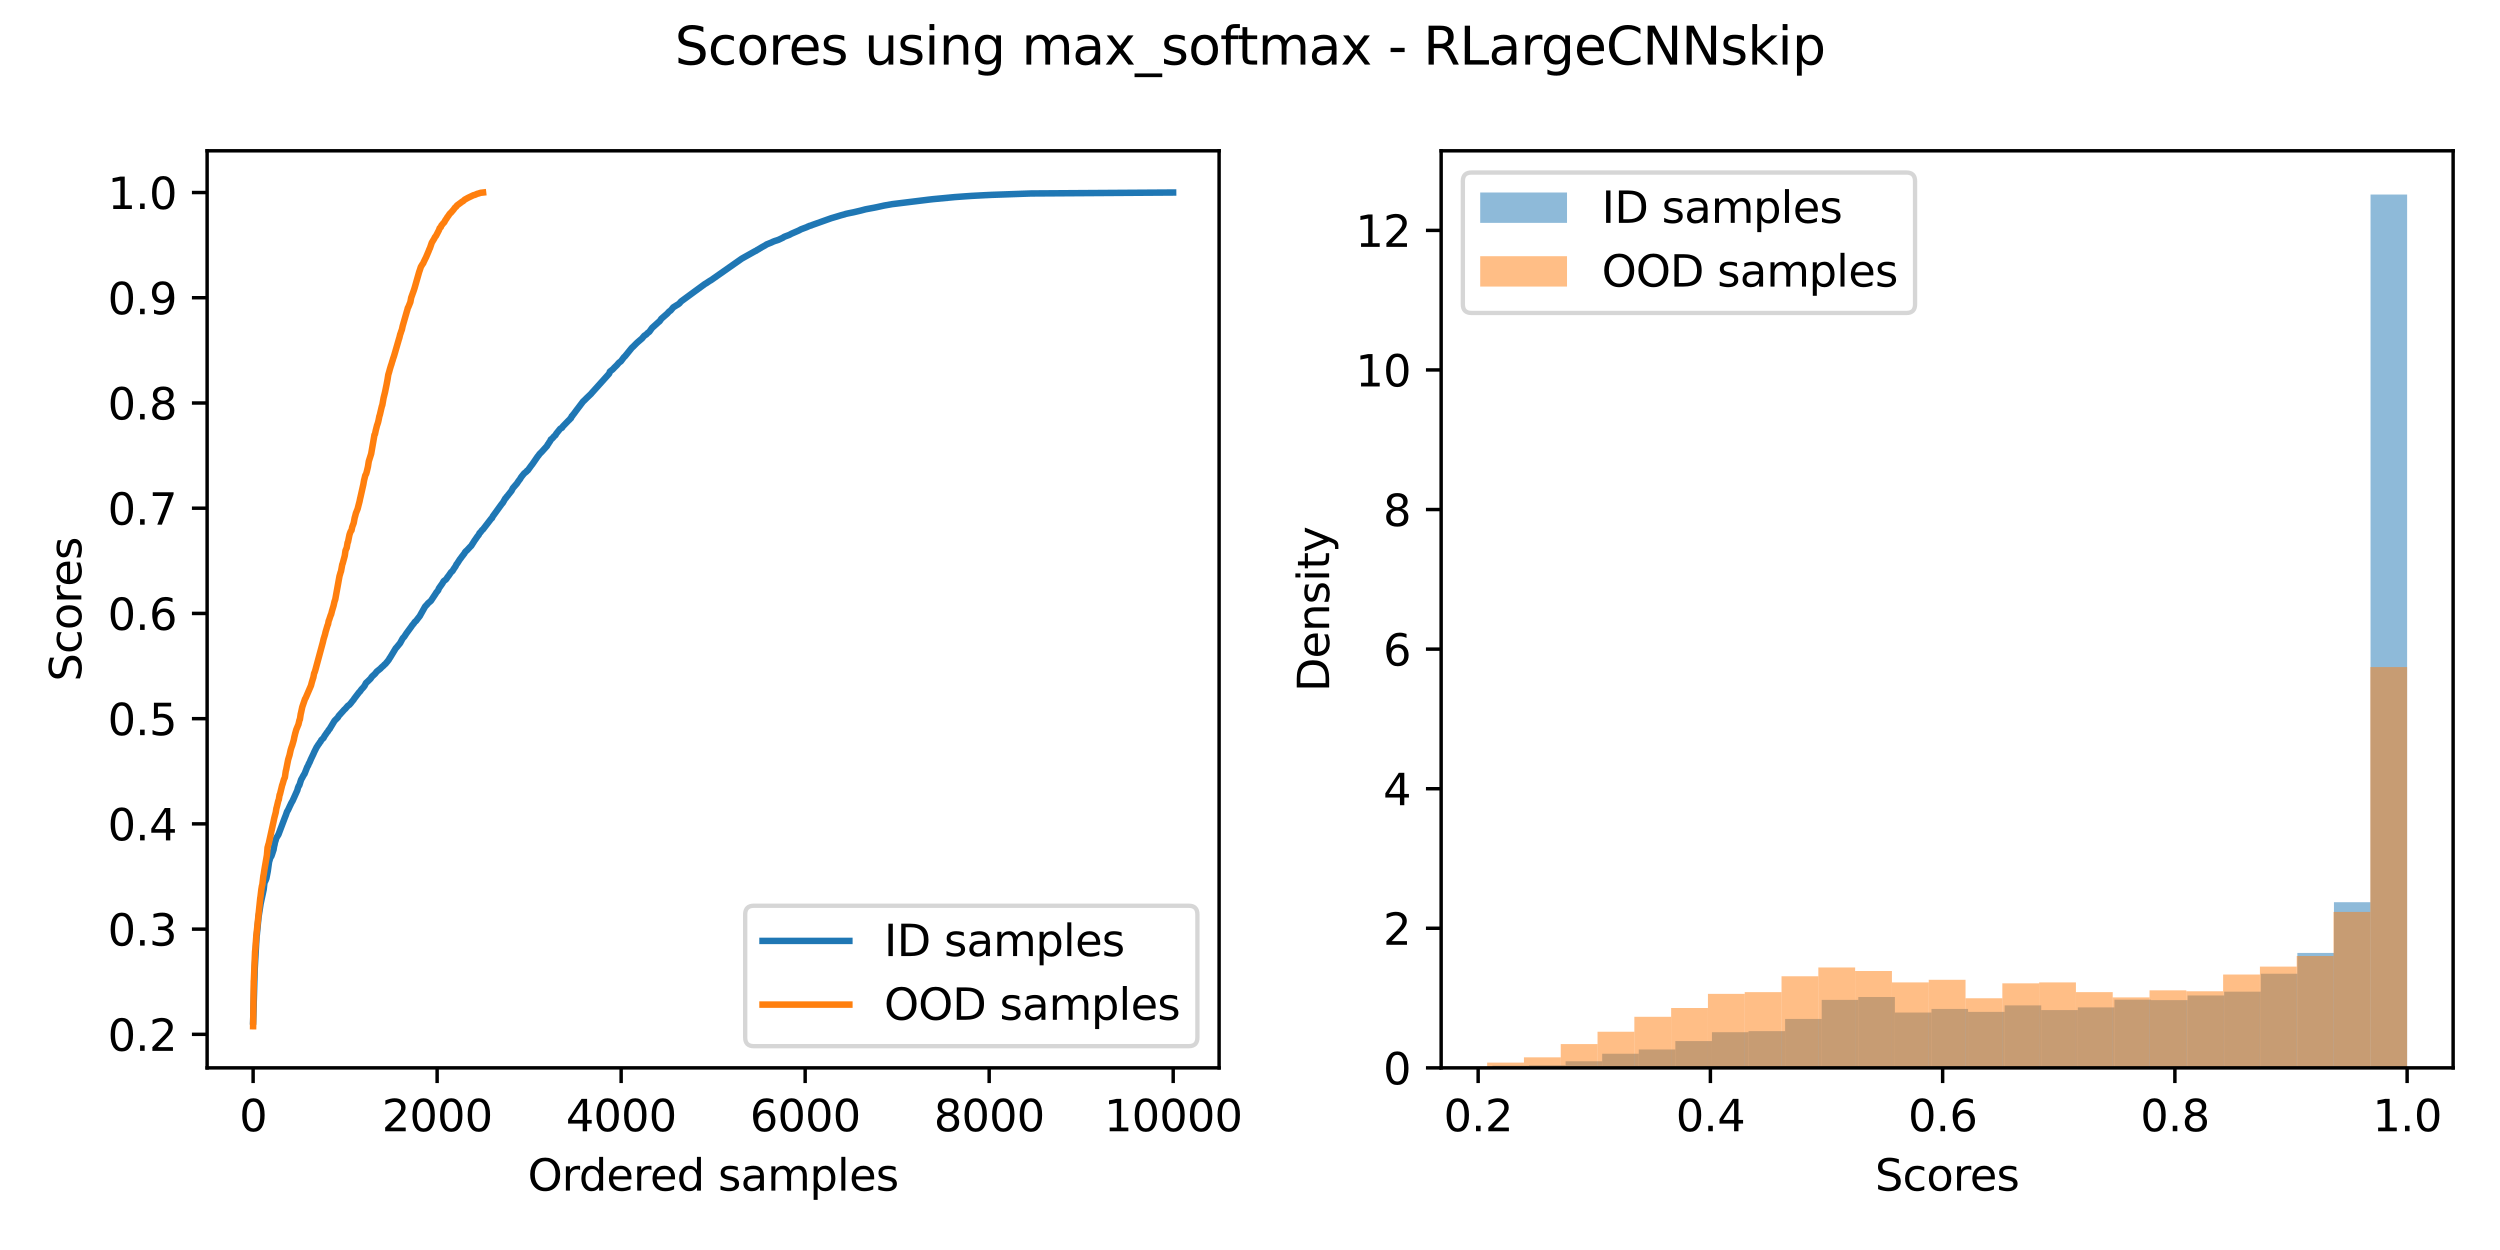 <?xml version="1.0" encoding="utf-8" standalone="no"?>
<!DOCTYPE svg PUBLIC "-//W3C//DTD SVG 1.1//EN"
  "http://www.w3.org/Graphics/SVG/1.1/DTD/svg11.dtd">
<svg xmlns:xlink="http://www.w3.org/1999/xlink" width="576pt" height="288pt" viewBox="0 0 576 288" xmlns="http://www.w3.org/2000/svg" version="1.1">
 <defs>
  <style type="text/css">*{stroke-linejoin: round; stroke-linecap: butt}</style>
 </defs>
 <g id="figure_1">
  <g id="patch_1">
   <path d="M 0 288 
L 576 288 
L 576 0 
L 0 0 
z
" style="fill: #ffffff"/>
  </g>
  <g id="axes_1">
   <g id="patch_2">
    <path d="M 47.72 246.04 
L 280.88 246.04 
L 280.88 34.751 
L 47.72 34.751 
z
" style="fill: #ffffff"/>
   </g>
   <g id="matplotlib.axis_1">
    <g id="xtick_1">
     <g id="line2d_1">
      <defs>
       <path id="m8d955e4c6a" d="M 0 0 
L 0 3.5 
" style="stroke: #000000; stroke-width: 0.8"/>
      </defs>
      <g>
       <use xlink:href="#m8d955e4c6a" x="58.318" y="246.04" style="stroke: #000000; stroke-width: 0.8"/>
      </g>
     </g>
     <g id="text_1">
      <!-- 0 -->
      <g transform="translate(55.137 260.638) scale(0.1 -0.1)">
       <defs>
        <path id="DejaVuSans-30" d="M 2034 4250 
Q 1547 4250 1301 3770 
Q 1056 3291 1056 2328 
Q 1056 1369 1301 889 
Q 1547 409 2034 409 
Q 2525 409 2770 889 
Q 3016 1369 3016 2328 
Q 3016 3291 2770 3770 
Q 2525 4250 2034 4250 
z
M 2034 4750 
Q 2819 4750 3233 4129 
Q 3647 3509 3647 2328 
Q 3647 1150 3233 529 
Q 2819 -91 2034 -91 
Q 1250 -91 836 529 
Q 422 1150 422 2328 
Q 422 3509 836 4129 
Q 1250 4750 2034 4750 
z
" transform="scale(0.016)"/>
       </defs>
       <use xlink:href="#DejaVuSans-30"/>
      </g>
     </g>
    </g>
    <g id="xtick_2">
     <g id="line2d_2">
      <g>
       <use xlink:href="#m8d955e4c6a" x="100.715" y="246.04" style="stroke: #000000; stroke-width: 0.8"/>
      </g>
     </g>
     <g id="text_2">
      <!-- 2000 -->
      <g transform="translate(87.99 260.638) scale(0.1 -0.1)">
       <defs>
        <path id="DejaVuSans-32" d="M 1228 531 
L 3431 531 
L 3431 0 
L 469 0 
L 469 531 
Q 828 903 1448 1529 
Q 2069 2156 2228 2338 
Q 2531 2678 2651 2914 
Q 2772 3150 2772 3378 
Q 2772 3750 2511 3984 
Q 2250 4219 1831 4219 
Q 1534 4219 1204 4116 
Q 875 4013 500 3803 
L 500 4441 
Q 881 4594 1212 4672 
Q 1544 4750 1819 4750 
Q 2544 4750 2975 4387 
Q 3406 4025 3406 3419 
Q 3406 3131 3298 2873 
Q 3191 2616 2906 2266 
Q 2828 2175 2409 1742 
Q 1991 1309 1228 531 
z
" transform="scale(0.016)"/>
       </defs>
       <use xlink:href="#DejaVuSans-32"/>
       <use xlink:href="#DejaVuSans-30" transform="translate(63.623 0)"/>
       <use xlink:href="#DejaVuSans-30" transform="translate(127.246 0)"/>
       <use xlink:href="#DejaVuSans-30" transform="translate(190.869 0)"/>
      </g>
     </g>
    </g>
    <g id="xtick_3">
     <g id="line2d_3">
      <g>
       <use xlink:href="#m8d955e4c6a" x="143.112" y="246.04" style="stroke: #000000; stroke-width: 0.8"/>
      </g>
     </g>
     <g id="text_3">
      <!-- 4000 -->
      <g transform="translate(130.387 260.638) scale(0.1 -0.1)">
       <defs>
        <path id="DejaVuSans-34" d="M 2419 4116 
L 825 1625 
L 2419 1625 
L 2419 4116 
z
M 2253 4666 
L 3047 4666 
L 3047 1625 
L 3713 1625 
L 3713 1100 
L 3047 1100 
L 3047 0 
L 2419 0 
L 2419 1100 
L 313 1100 
L 313 1709 
L 2253 4666 
z
" transform="scale(0.016)"/>
       </defs>
       <use xlink:href="#DejaVuSans-34"/>
       <use xlink:href="#DejaVuSans-30" transform="translate(63.623 0)"/>
       <use xlink:href="#DejaVuSans-30" transform="translate(127.246 0)"/>
       <use xlink:href="#DejaVuSans-30" transform="translate(190.869 0)"/>
      </g>
     </g>
    </g>
    <g id="xtick_4">
     <g id="line2d_4">
      <g>
       <use xlink:href="#m8d955e4c6a" x="185.509" y="246.04" style="stroke: #000000; stroke-width: 0.8"/>
      </g>
     </g>
     <g id="text_4">
      <!-- 6000 -->
      <g transform="translate(172.784 260.638) scale(0.1 -0.1)">
       <defs>
        <path id="DejaVuSans-36" d="M 2113 2584 
Q 1688 2584 1439 2293 
Q 1191 2003 1191 1497 
Q 1191 994 1439 701 
Q 1688 409 2113 409 
Q 2538 409 2786 701 
Q 3034 994 3034 1497 
Q 3034 2003 2786 2293 
Q 2538 2584 2113 2584 
z
M 3366 4563 
L 3366 3988 
Q 3128 4100 2886 4159 
Q 2644 4219 2406 4219 
Q 1781 4219 1451 3797 
Q 1122 3375 1075 2522 
Q 1259 2794 1537 2939 
Q 1816 3084 2150 3084 
Q 2853 3084 3261 2657 
Q 3669 2231 3669 1497 
Q 3669 778 3244 343 
Q 2819 -91 2113 -91 
Q 1303 -91 875 529 
Q 447 1150 447 2328 
Q 447 3434 972 4092 
Q 1497 4750 2381 4750 
Q 2619 4750 2861 4703 
Q 3103 4656 3366 4563 
z
" transform="scale(0.016)"/>
       </defs>
       <use xlink:href="#DejaVuSans-36"/>
       <use xlink:href="#DejaVuSans-30" transform="translate(63.623 0)"/>
       <use xlink:href="#DejaVuSans-30" transform="translate(127.246 0)"/>
       <use xlink:href="#DejaVuSans-30" transform="translate(190.869 0)"/>
      </g>
     </g>
    </g>
    <g id="xtick_5">
     <g id="line2d_5">
      <g>
       <use xlink:href="#m8d955e4c6a" x="227.906" y="246.04" style="stroke: #000000; stroke-width: 0.8"/>
      </g>
     </g>
     <g id="text_5">
      <!-- 8000 -->
      <g transform="translate(215.181 260.638) scale(0.1 -0.1)">
       <defs>
        <path id="DejaVuSans-38" d="M 2034 2216 
Q 1584 2216 1326 1975 
Q 1069 1734 1069 1313 
Q 1069 891 1326 650 
Q 1584 409 2034 409 
Q 2484 409 2743 651 
Q 3003 894 3003 1313 
Q 3003 1734 2745 1975 
Q 2488 2216 2034 2216 
z
M 1403 2484 
Q 997 2584 770 2862 
Q 544 3141 544 3541 
Q 544 4100 942 4425 
Q 1341 4750 2034 4750 
Q 2731 4750 3128 4425 
Q 3525 4100 3525 3541 
Q 3525 3141 3298 2862 
Q 3072 2584 2669 2484 
Q 3125 2378 3379 2068 
Q 3634 1759 3634 1313 
Q 3634 634 3220 271 
Q 2806 -91 2034 -91 
Q 1263 -91 848 271 
Q 434 634 434 1313 
Q 434 1759 690 2068 
Q 947 2378 1403 2484 
z
M 1172 3481 
Q 1172 3119 1398 2916 
Q 1625 2713 2034 2713 
Q 2441 2713 2670 2916 
Q 2900 3119 2900 3481 
Q 2900 3844 2670 4047 
Q 2441 4250 2034 4250 
Q 1625 4250 1398 4047 
Q 1172 3844 1172 3481 
z
" transform="scale(0.016)"/>
       </defs>
       <use xlink:href="#DejaVuSans-38"/>
       <use xlink:href="#DejaVuSans-30" transform="translate(63.623 0)"/>
       <use xlink:href="#DejaVuSans-30" transform="translate(127.246 0)"/>
       <use xlink:href="#DejaVuSans-30" transform="translate(190.869 0)"/>
      </g>
     </g>
    </g>
    <g id="xtick_6">
     <g id="line2d_6">
      <g>
       <use xlink:href="#m8d955e4c6a" x="270.303" y="246.04" style="stroke: #000000; stroke-width: 0.8"/>
      </g>
     </g>
     <g id="text_6">
      <!-- 10000 -->
      <g transform="translate(254.397 260.638) scale(0.1 -0.1)">
       <defs>
        <path id="DejaVuSans-31" d="M 794 531 
L 1825 531 
L 1825 4091 
L 703 3866 
L 703 4441 
L 1819 4666 
L 2450 4666 
L 2450 531 
L 3481 531 
L 3481 0 
L 794 0 
L 794 531 
z
" transform="scale(0.016)"/>
       </defs>
       <use xlink:href="#DejaVuSans-31"/>
       <use xlink:href="#DejaVuSans-30" transform="translate(63.623 0)"/>
       <use xlink:href="#DejaVuSans-30" transform="translate(127.246 0)"/>
       <use xlink:href="#DejaVuSans-30" transform="translate(190.869 0)"/>
       <use xlink:href="#DejaVuSans-30" transform="translate(254.492 0)"/>
      </g>
     </g>
    </g>
    <g id="text_7">
     <!-- Ordered samples -->
     <g transform="translate(121.579 274.317) scale(0.1 -0.1)">
      <defs>
       <path id="DejaVuSans-4f" d="M 2522 4238 
Q 1834 4238 1429 3725 
Q 1025 3213 1025 2328 
Q 1025 1447 1429 934 
Q 1834 422 2522 422 
Q 3209 422 3611 934 
Q 4013 1447 4013 2328 
Q 4013 3213 3611 3725 
Q 3209 4238 2522 4238 
z
M 2522 4750 
Q 3503 4750 4090 4092 
Q 4678 3434 4678 2328 
Q 4678 1225 4090 567 
Q 3503 -91 2522 -91 
Q 1538 -91 948 565 
Q 359 1222 359 2328 
Q 359 3434 948 4092 
Q 1538 4750 2522 4750 
z
" transform="scale(0.016)"/>
       <path id="DejaVuSans-72" d="M 2631 2963 
Q 2534 3019 2420 3045 
Q 2306 3072 2169 3072 
Q 1681 3072 1420 2755 
Q 1159 2438 1159 1844 
L 1159 0 
L 581 0 
L 581 3500 
L 1159 3500 
L 1159 2956 
Q 1341 3275 1631 3429 
Q 1922 3584 2338 3584 
Q 2397 3584 2469 3576 
Q 2541 3569 2628 3553 
L 2631 2963 
z
" transform="scale(0.016)"/>
       <path id="DejaVuSans-64" d="M 2906 2969 
L 2906 4863 
L 3481 4863 
L 3481 0 
L 2906 0 
L 2906 525 
Q 2725 213 2448 61 
Q 2172 -91 1784 -91 
Q 1150 -91 751 415 
Q 353 922 353 1747 
Q 353 2572 751 3078 
Q 1150 3584 1784 3584 
Q 2172 3584 2448 3432 
Q 2725 3281 2906 2969 
z
M 947 1747 
Q 947 1113 1208 752 
Q 1469 391 1925 391 
Q 2381 391 2643 752 
Q 2906 1113 2906 1747 
Q 2906 2381 2643 2742 
Q 2381 3103 1925 3103 
Q 1469 3103 1208 2742 
Q 947 2381 947 1747 
z
" transform="scale(0.016)"/>
       <path id="DejaVuSans-65" d="M 3597 1894 
L 3597 1613 
L 953 1613 
Q 991 1019 1311 708 
Q 1631 397 2203 397 
Q 2534 397 2845 478 
Q 3156 559 3463 722 
L 3463 178 
Q 3153 47 2828 -22 
Q 2503 -91 2169 -91 
Q 1331 -91 842 396 
Q 353 884 353 1716 
Q 353 2575 817 3079 
Q 1281 3584 2069 3584 
Q 2775 3584 3186 3129 
Q 3597 2675 3597 1894 
z
M 3022 2063 
Q 3016 2534 2758 2815 
Q 2500 3097 2075 3097 
Q 1594 3097 1305 2825 
Q 1016 2553 972 2059 
L 3022 2063 
z
" transform="scale(0.016)"/>
       <path id="DejaVuSans-20" transform="scale(0.016)"/>
       <path id="DejaVuSans-73" d="M 2834 3397 
L 2834 2853 
Q 2591 2978 2328 3040 
Q 2066 3103 1784 3103 
Q 1356 3103 1142 2972 
Q 928 2841 928 2578 
Q 928 2378 1081 2264 
Q 1234 2150 1697 2047 
L 1894 2003 
Q 2506 1872 2764 1633 
Q 3022 1394 3022 966 
Q 3022 478 2636 193 
Q 2250 -91 1575 -91 
Q 1294 -91 989 -36 
Q 684 19 347 128 
L 347 722 
Q 666 556 975 473 
Q 1284 391 1588 391 
Q 1994 391 2212 530 
Q 2431 669 2431 922 
Q 2431 1156 2273 1281 
Q 2116 1406 1581 1522 
L 1381 1569 
Q 847 1681 609 1914 
Q 372 2147 372 2553 
Q 372 3047 722 3315 
Q 1072 3584 1716 3584 
Q 2034 3584 2315 3537 
Q 2597 3491 2834 3397 
z
" transform="scale(0.016)"/>
       <path id="DejaVuSans-61" d="M 2194 1759 
Q 1497 1759 1228 1600 
Q 959 1441 959 1056 
Q 959 750 1161 570 
Q 1363 391 1709 391 
Q 2188 391 2477 730 
Q 2766 1069 2766 1631 
L 2766 1759 
L 2194 1759 
z
M 3341 1997 
L 3341 0 
L 2766 0 
L 2766 531 
Q 2569 213 2275 61 
Q 1981 -91 1556 -91 
Q 1019 -91 701 211 
Q 384 513 384 1019 
Q 384 1609 779 1909 
Q 1175 2209 1959 2209 
L 2766 2209 
L 2766 2266 
Q 2766 2663 2505 2880 
Q 2244 3097 1772 3097 
Q 1472 3097 1187 3025 
Q 903 2953 641 2809 
L 641 3341 
Q 956 3463 1253 3523 
Q 1550 3584 1831 3584 
Q 2591 3584 2966 3190 
Q 3341 2797 3341 1997 
z
" transform="scale(0.016)"/>
       <path id="DejaVuSans-6d" d="M 3328 2828 
Q 3544 3216 3844 3400 
Q 4144 3584 4550 3584 
Q 5097 3584 5394 3201 
Q 5691 2819 5691 2113 
L 5691 0 
L 5113 0 
L 5113 2094 
Q 5113 2597 4934 2840 
Q 4756 3084 4391 3084 
Q 3944 3084 3684 2787 
Q 3425 2491 3425 1978 
L 3425 0 
L 2847 0 
L 2847 2094 
Q 2847 2600 2669 2842 
Q 2491 3084 2119 3084 
Q 1678 3084 1418 2786 
Q 1159 2488 1159 1978 
L 1159 0 
L 581 0 
L 581 3500 
L 1159 3500 
L 1159 2956 
Q 1356 3278 1631 3431 
Q 1906 3584 2284 3584 
Q 2666 3584 2933 3390 
Q 3200 3197 3328 2828 
z
" transform="scale(0.016)"/>
       <path id="DejaVuSans-70" d="M 1159 525 
L 1159 -1331 
L 581 -1331 
L 581 3500 
L 1159 3500 
L 1159 2969 
Q 1341 3281 1617 3432 
Q 1894 3584 2278 3584 
Q 2916 3584 3314 3078 
Q 3713 2572 3713 1747 
Q 3713 922 3314 415 
Q 2916 -91 2278 -91 
Q 1894 -91 1617 61 
Q 1341 213 1159 525 
z
M 3116 1747 
Q 3116 2381 2855 2742 
Q 2594 3103 2138 3103 
Q 1681 3103 1420 2742 
Q 1159 2381 1159 1747 
Q 1159 1113 1420 752 
Q 1681 391 2138 391 
Q 2594 391 2855 752 
Q 3116 1113 3116 1747 
z
" transform="scale(0.016)"/>
       <path id="DejaVuSans-6c" d="M 603 4863 
L 1178 4863 
L 1178 0 
L 603 0 
L 603 4863 
z
" transform="scale(0.016)"/>
      </defs>
      <use xlink:href="#DejaVuSans-4f"/>
      <use xlink:href="#DejaVuSans-72" transform="translate(78.711 0)"/>
      <use xlink:href="#DejaVuSans-64" transform="translate(118.074 0)"/>
      <use xlink:href="#DejaVuSans-65" transform="translate(181.551 0)"/>
      <use xlink:href="#DejaVuSans-72" transform="translate(243.074 0)"/>
      <use xlink:href="#DejaVuSans-65" transform="translate(281.938 0)"/>
      <use xlink:href="#DejaVuSans-64" transform="translate(343.461 0)"/>
      <use xlink:href="#DejaVuSans-20" transform="translate(406.938 0)"/>
      <use xlink:href="#DejaVuSans-73" transform="translate(438.725 0)"/>
      <use xlink:href="#DejaVuSans-61" transform="translate(490.824 0)"/>
      <use xlink:href="#DejaVuSans-6d" transform="translate(552.104 0)"/>
      <use xlink:href="#DejaVuSans-70" transform="translate(649.516 0)"/>
      <use xlink:href="#DejaVuSans-6c" transform="translate(712.992 0)"/>
      <use xlink:href="#DejaVuSans-65" transform="translate(740.775 0)"/>
      <use xlink:href="#DejaVuSans-73" transform="translate(802.299 0)"/>
     </g>
    </g>
   </g>
   <g id="matplotlib.axis_2">
    <g id="ytick_1">
     <g id="line2d_7">
      <defs>
       <path id="m4f724000ff" d="M 0 0 
L -3.5 0 
" style="stroke: #000000; stroke-width: 0.8"/>
      </defs>
      <g>
       <use xlink:href="#m4f724000ff" x="47.72" y="238.314" style="stroke: #000000; stroke-width: 0.8"/>
      </g>
     </g>
     <g id="text_8">
      <!-- 0.2 -->
      <g transform="translate(24.817 242.113) scale(0.1 -0.1)">
       <defs>
        <path id="DejaVuSans-2e" d="M 684 794 
L 1344 794 
L 1344 0 
L 684 0 
L 684 794 
z
" transform="scale(0.016)"/>
       </defs>
       <use xlink:href="#DejaVuSans-30"/>
       <use xlink:href="#DejaVuSans-2e" transform="translate(63.623 0)"/>
       <use xlink:href="#DejaVuSans-32" transform="translate(95.41 0)"/>
      </g>
     </g>
    </g>
    <g id="ytick_2">
     <g id="line2d_8">
      <g>
       <use xlink:href="#m4f724000ff" x="47.72" y="214.069" style="stroke: #000000; stroke-width: 0.8"/>
      </g>
     </g>
     <g id="text_9">
      <!-- 0.3 -->
      <g transform="translate(24.817 217.868) scale(0.1 -0.1)">
       <defs>
        <path id="DejaVuSans-33" d="M 2597 2516 
Q 3050 2419 3304 2112 
Q 3559 1806 3559 1356 
Q 3559 666 3084 287 
Q 2609 -91 1734 -91 
Q 1441 -91 1130 -33 
Q 819 25 488 141 
L 488 750 
Q 750 597 1062 519 
Q 1375 441 1716 441 
Q 2309 441 2620 675 
Q 2931 909 2931 1356 
Q 2931 1769 2642 2001 
Q 2353 2234 1838 2234 
L 1294 2234 
L 1294 2753 
L 1863 2753 
Q 2328 2753 2575 2939 
Q 2822 3125 2822 3475 
Q 2822 3834 2567 4026 
Q 2313 4219 1838 4219 
Q 1578 4219 1281 4162 
Q 984 4106 628 3988 
L 628 4550 
Q 988 4650 1302 4700 
Q 1616 4750 1894 4750 
Q 2613 4750 3031 4423 
Q 3450 4097 3450 3541 
Q 3450 3153 3228 2886 
Q 3006 2619 2597 2516 
z
" transform="scale(0.016)"/>
       </defs>
       <use xlink:href="#DejaVuSans-30"/>
       <use xlink:href="#DejaVuSans-2e" transform="translate(63.623 0)"/>
       <use xlink:href="#DejaVuSans-33" transform="translate(95.41 0)"/>
      </g>
     </g>
    </g>
    <g id="ytick_3">
     <g id="line2d_9">
      <g>
       <use xlink:href="#m4f724000ff" x="47.72" y="189.824" style="stroke: #000000; stroke-width: 0.8"/>
      </g>
     </g>
     <g id="text_10">
      <!-- 0.4 -->
      <g transform="translate(24.817 193.623) scale(0.1 -0.1)">
       <use xlink:href="#DejaVuSans-30"/>
       <use xlink:href="#DejaVuSans-2e" transform="translate(63.623 0)"/>
       <use xlink:href="#DejaVuSans-34" transform="translate(95.41 0)"/>
      </g>
     </g>
    </g>
    <g id="ytick_4">
     <g id="line2d_10">
      <g>
       <use xlink:href="#m4f724000ff" x="47.72" y="165.579" style="stroke: #000000; stroke-width: 0.8"/>
      </g>
     </g>
     <g id="text_11">
      <!-- 0.5 -->
      <g transform="translate(24.817 169.379) scale(0.1 -0.1)">
       <defs>
        <path id="DejaVuSans-35" d="M 691 4666 
L 3169 4666 
L 3169 4134 
L 1269 4134 
L 1269 2991 
Q 1406 3038 1543 3061 
Q 1681 3084 1819 3084 
Q 2600 3084 3056 2656 
Q 3513 2228 3513 1497 
Q 3513 744 3044 326 
Q 2575 -91 1722 -91 
Q 1428 -91 1123 -41 
Q 819 9 494 109 
L 494 744 
Q 775 591 1075 516 
Q 1375 441 1709 441 
Q 2250 441 2565 725 
Q 2881 1009 2881 1497 
Q 2881 1984 2565 2268 
Q 2250 2553 1709 2553 
Q 1456 2553 1204 2497 
Q 953 2441 691 2322 
L 691 4666 
z
" transform="scale(0.016)"/>
       </defs>
       <use xlink:href="#DejaVuSans-30"/>
       <use xlink:href="#DejaVuSans-2e" transform="translate(63.623 0)"/>
       <use xlink:href="#DejaVuSans-35" transform="translate(95.41 0)"/>
      </g>
     </g>
    </g>
    <g id="ytick_5">
     <g id="line2d_11">
      <g>
       <use xlink:href="#m4f724000ff" x="47.72" y="141.335" style="stroke: #000000; stroke-width: 0.8"/>
      </g>
     </g>
     <g id="text_12">
      <!-- 0.6 -->
      <g transform="translate(24.817 145.134) scale(0.1 -0.1)">
       <use xlink:href="#DejaVuSans-30"/>
       <use xlink:href="#DejaVuSans-2e" transform="translate(63.623 0)"/>
       <use xlink:href="#DejaVuSans-36" transform="translate(95.41 0)"/>
      </g>
     </g>
    </g>
    <g id="ytick_6">
     <g id="line2d_12">
      <g>
       <use xlink:href="#m4f724000ff" x="47.72" y="117.09" style="stroke: #000000; stroke-width: 0.8"/>
      </g>
     </g>
     <g id="text_13">
      <!-- 0.7 -->
      <g transform="translate(24.817 120.889) scale(0.1 -0.1)">
       <defs>
        <path id="DejaVuSans-37" d="M 525 4666 
L 3525 4666 
L 3525 4397 
L 1831 0 
L 1172 0 
L 2766 4134 
L 525 4134 
L 525 4666 
z
" transform="scale(0.016)"/>
       </defs>
       <use xlink:href="#DejaVuSans-30"/>
       <use xlink:href="#DejaVuSans-2e" transform="translate(63.623 0)"/>
       <use xlink:href="#DejaVuSans-37" transform="translate(95.41 0)"/>
      </g>
     </g>
    </g>
    <g id="ytick_7">
     <g id="line2d_13">
      <g>
       <use xlink:href="#m4f724000ff" x="47.72" y="92.845" style="stroke: #000000; stroke-width: 0.8"/>
      </g>
     </g>
     <g id="text_14">
      <!-- 0.8 -->
      <g transform="translate(24.817 96.644) scale(0.1 -0.1)">
       <use xlink:href="#DejaVuSans-30"/>
       <use xlink:href="#DejaVuSans-2e" transform="translate(63.623 0)"/>
       <use xlink:href="#DejaVuSans-38" transform="translate(95.41 0)"/>
      </g>
     </g>
    </g>
    <g id="ytick_8">
     <g id="line2d_14">
      <g>
       <use xlink:href="#m4f724000ff" x="47.72" y="68.6" style="stroke: #000000; stroke-width: 0.8"/>
      </g>
     </g>
     <g id="text_15">
      <!-- 0.9 -->
      <g transform="translate(24.817 72.399) scale(0.1 -0.1)">
       <defs>
        <path id="DejaVuSans-39" d="M 703 97 
L 703 672 
Q 941 559 1184 500 
Q 1428 441 1663 441 
Q 2288 441 2617 861 
Q 2947 1281 2994 2138 
Q 2813 1869 2534 1725 
Q 2256 1581 1919 1581 
Q 1219 1581 811 2004 
Q 403 2428 403 3163 
Q 403 3881 828 4315 
Q 1253 4750 1959 4750 
Q 2769 4750 3195 4129 
Q 3622 3509 3622 2328 
Q 3622 1225 3098 567 
Q 2575 -91 1691 -91 
Q 1453 -91 1209 -44 
Q 966 3 703 97 
z
M 1959 2075 
Q 2384 2075 2632 2365 
Q 2881 2656 2881 3163 
Q 2881 3666 2632 3958 
Q 2384 4250 1959 4250 
Q 1534 4250 1286 3958 
Q 1038 3666 1038 3163 
Q 1038 2656 1286 2365 
Q 1534 2075 1959 2075 
z
" transform="scale(0.016)"/>
       </defs>
       <use xlink:href="#DejaVuSans-30"/>
       <use xlink:href="#DejaVuSans-2e" transform="translate(63.623 0)"/>
       <use xlink:href="#DejaVuSans-39" transform="translate(95.41 0)"/>
      </g>
     </g>
    </g>
    <g id="ytick_9">
     <g id="line2d_15">
      <g>
       <use xlink:href="#m4f724000ff" x="47.72" y="44.355" style="stroke: #000000; stroke-width: 0.8"/>
      </g>
     </g>
     <g id="text_16">
      <!-- 1.0 -->
      <g transform="translate(24.817 48.155) scale(0.1 -0.1)">
       <use xlink:href="#DejaVuSans-31"/>
       <use xlink:href="#DejaVuSans-2e" transform="translate(63.623 0)"/>
       <use xlink:href="#DejaVuSans-30" transform="translate(95.41 0)"/>
      </g>
     </g>
    </g>
    <g id="text_17">
     <!-- Scores -->
     <g transform="translate(18.737 157.003) rotate(-90) scale(0.1 -0.1)">
      <defs>
       <path id="DejaVuSans-53" d="M 3425 4513 
L 3425 3897 
Q 3066 4069 2747 4153 
Q 2428 4238 2131 4238 
Q 1616 4238 1336 4038 
Q 1056 3838 1056 3469 
Q 1056 3159 1242 3001 
Q 1428 2844 1947 2747 
L 2328 2669 
Q 3034 2534 3370 2195 
Q 3706 1856 3706 1288 
Q 3706 609 3251 259 
Q 2797 -91 1919 -91 
Q 1588 -91 1214 -16 
Q 841 59 441 206 
L 441 856 
Q 825 641 1194 531 
Q 1563 422 1919 422 
Q 2459 422 2753 634 
Q 3047 847 3047 1241 
Q 3047 1584 2836 1778 
Q 2625 1972 2144 2069 
L 1759 2144 
Q 1053 2284 737 2584 
Q 422 2884 422 3419 
Q 422 4038 858 4394 
Q 1294 4750 2059 4750 
Q 2388 4750 2728 4690 
Q 3069 4631 3425 4513 
z
" transform="scale(0.016)"/>
       <path id="DejaVuSans-63" d="M 3122 3366 
L 3122 2828 
Q 2878 2963 2633 3030 
Q 2388 3097 2138 3097 
Q 1578 3097 1268 2742 
Q 959 2388 959 1747 
Q 959 1106 1268 751 
Q 1578 397 2138 397 
Q 2388 397 2633 464 
Q 2878 531 3122 666 
L 3122 134 
Q 2881 22 2623 -34 
Q 2366 -91 2075 -91 
Q 1284 -91 818 406 
Q 353 903 353 1747 
Q 353 2603 823 3093 
Q 1294 3584 2113 3584 
Q 2378 3584 2631 3529 
Q 2884 3475 3122 3366 
z
" transform="scale(0.016)"/>
       <path id="DejaVuSans-6f" d="M 1959 3097 
Q 1497 3097 1228 2736 
Q 959 2375 959 1747 
Q 959 1119 1226 758 
Q 1494 397 1959 397 
Q 2419 397 2687 759 
Q 2956 1122 2956 1747 
Q 2956 2369 2687 2733 
Q 2419 3097 1959 3097 
z
M 1959 3584 
Q 2709 3584 3137 3096 
Q 3566 2609 3566 1747 
Q 3566 888 3137 398 
Q 2709 -91 1959 -91 
Q 1206 -91 779 398 
Q 353 888 353 1747 
Q 353 2609 779 3096 
Q 1206 3584 1959 3584 
z
" transform="scale(0.016)"/>
      </defs>
      <use xlink:href="#DejaVuSans-53"/>
      <use xlink:href="#DejaVuSans-63" transform="translate(63.477 0)"/>
      <use xlink:href="#DejaVuSans-6f" transform="translate(118.457 0)"/>
      <use xlink:href="#DejaVuSans-72" transform="translate(179.639 0)"/>
      <use xlink:href="#DejaVuSans-65" transform="translate(218.502 0)"/>
      <use xlink:href="#DejaVuSans-73" transform="translate(280.025 0)"/>
     </g>
    </g>
   </g>
   <g id="line2d_16">
    <path d="M 58.318 235.336 
L 58.488 230.08 
L 58.679 223.428 
L 59.124 215.532 
L 59.166 215.46 
L 59.569 211.284 
L 59.929 208.985 
L 60.056 208.174 
L 60.756 204.92 
L 60.926 203.4 
L 61.201 202.83 
L 61.371 202.385 
L 61.689 200.757 
L 62.007 198.492 
L 62.028 198.491 
L 62.282 197.607 
L 62.515 197.282 
L 62.664 196.876 
L 62.961 195.955 
L 63.024 195.805 
L 63.173 194.894 
L 63.236 194.711 
L 63.385 193.924 
L 63.448 193.828 
L 63.66 193.083 
L 64.148 192.293 
L 65.674 188.263 
L 65.844 187.847 
L 66.14 186.981 
L 66.162 186.981 
L 66.289 186.743 
L 66.352 186.663 
L 66.861 185.553 
L 66.967 185.363 
L 67.031 185.185 
L 67.264 184.762 
L 67.412 184.517 
L 68.43 182.247 
L 68.472 182.162 
L 68.493 182.125 
L 68.642 181.549 
L 68.854 181.026 
L 68.939 180.986 
L 69.087 180.564 
L 69.235 180.07 
L 69.384 179.627 
L 69.659 179.152 
L 69.85 178.776 
L 69.935 178.647 
L 70.062 178.395 
L 70.147 178.333 
L 70.295 177.962 
L 70.783 176.72 
L 70.995 176.368 
L 71.186 175.864 
L 71.292 175.74 
L 71.631 174.927 
L 72.246 173.635 
L 72.394 173.28 
L 72.966 172.136 
L 73.072 171.998 
L 73.348 171.551 
L 73.475 171.406 
L 73.708 171.02 
L 73.835 170.922 
L 74.026 170.514 
L 74.196 170.349 
L 74.365 170.189 
L 74.514 170.076 
L 74.726 169.666 
L 74.874 169.436 
L 74.959 169.322 
L 75.404 168.663 
L 75.51 168.591 
L 75.743 168.157 
L 75.955 167.968 
L 76.104 167.671 
L 76.167 167.576 
L 77.079 166.068 
L 77.863 165.274 
L 78.033 164.949 
L 79.093 163.777 
L 79.326 163.504 
L 79.58 163.288 
L 79.792 163.026 
L 80.153 162.61 
L 80.513 162.38 
L 80.683 162.167 
L 80.831 162.014 
L 81.064 161.695 
L 81.467 161.219 
L 81.615 160.971 
L 82.76 159.471 
L 82.887 159.368 
L 83.036 159.194 
L 83.078 159.103 
L 83.29 158.819 
L 83.672 158.419 
L 83.841 158.2 
L 83.968 158.057 
L 84.223 157.568 
L 84.307 157.38 
L 84.753 156.975 
L 85.346 156.391 
L 85.516 156.17 
L 85.558 156.067 
L 85.77 155.827 
L 86.406 155.239 
L 86.809 154.722 
L 87.657 154.043 
L 87.869 153.806 
L 88.208 153.501 
L 88.356 153.387 
L 88.462 153.269 
L 88.632 153.067 
L 88.78 153 
L 89.056 152.642 
L 89.183 152.508 
L 89.395 152.237 
L 89.586 151.988 
L 89.777 151.638 
L 89.861 151.543 
L 91.197 149.337 
L 91.345 149.195 
L 92.193 148.164 
L 92.257 148.041 
L 92.723 147.184 
L 92.872 146.965 
L 93.084 146.757 
L 93.19 146.618 
L 93.635 145.928 
L 94.78 144.363 
L 94.907 144.156 
L 95.352 143.624 
L 95.585 143.263 
L 95.818 143.109 
L 96.051 142.806 
L 96.369 142.385 
L 96.624 142.068 
L 96.751 141.898 
L 96.878 141.649 
L 97.938 139.768 
L 98.362 139.306 
L 98.468 139.208 
L 98.595 139.015 
L 99.274 138.439 
L 99.592 137.957 
L 100.334 136.841 
L 100.567 136.456 
L 100.715 136.31 
L 100.864 136.091 
L 100.948 136.024 
L 101.118 135.574 
L 101.309 135.296 
L 101.69 134.756 
L 101.775 134.641 
L 101.945 134.39 
L 102.241 133.875 
L 102.432 133.745 
L 102.729 133.52 
L 102.899 133.304 
L 103.132 132.933 
L 103.259 132.798 
L 103.429 132.57 
L 103.556 132.378 
L 103.937 131.824 
L 104.17 131.634 
L 104.276 131.532 
L 104.425 131.274 
L 104.573 131.032 
L 104.87 130.605 
L 104.955 130.476 
L 105.188 129.997 
L 105.358 129.809 
L 105.57 129.47 
L 105.972 128.844 
L 106.078 128.726 
L 106.545 128.079 
L 106.587 128.056 
L 106.735 127.836 
L 106.99 127.52 
L 107.159 127.202 
L 107.393 126.954 
L 107.562 126.824 
L 108.347 125.974 
L 108.537 125.798 
L 108.622 125.686 
L 108.855 125.302 
L 108.94 125.183 
L 109.364 124.502 
L 109.534 124.279 
L 109.703 124.03 
L 110 123.593 
L 110.297 123.237 
L 110.488 122.814 
L 110.657 122.695 
L 111.102 122.096 
L 111.272 121.992 
L 111.505 121.673 
L 113.053 119.665 
L 113.201 119.47 
L 113.349 119.377 
L 113.54 118.959 
L 113.71 118.737 
L 115.66 116.038 
L 115.787 115.945 
L 116.423 114.833 
L 116.55 114.763 
L 116.72 114.452 
L 116.932 114.276 
L 117.08 114.048 
L 117.377 113.684 
L 117.631 113.36 
L 117.843 113.099 
L 118.161 112.473 
L 118.967 111.542 
L 119.052 111.459 
L 119.476 110.817 
L 119.836 110.355 
L 120.006 110.041 
L 120.239 109.727 
L 120.79 109.045 
L 120.96 108.929 
L 121.256 108.671 
L 121.299 108.661 
L 121.426 108.459 
L 121.596 108.382 
L 121.808 108.093 
L 122.401 107.272 
L 122.634 106.983 
L 122.783 106.767 
L 123.864 105.195 
L 124.097 104.919 
L 124.309 104.606 
L 124.818 104.102 
L 126.068 102.707 
L 126.196 102.412 
L 126.323 102.282 
L 126.598 101.823 
L 126.704 101.728 
L 126.916 101.252 
L 127.15 101.129 
L 127.298 100.93 
L 127.468 100.799 
L 127.552 100.649 
L 127.722 100.48 
L 127.998 100.25 
L 128.125 99.968 
L 128.57 99.412 
L 128.697 99.256 
L 129.079 98.779 
L 129.248 98.68 
L 129.418 98.588 
L 129.481 98.558 
L 129.651 98.285 
L 129.842 98.079 
L 130.923 96.961 
L 131.093 96.789 
L 131.22 96.693 
L 131.453 96.37 
L 131.538 96.36 
L 131.728 95.893 
L 131.856 95.85 
L 132.025 95.551 
L 132.131 95.457 
L 132.407 95.083 
L 132.661 94.73 
L 134.357 92.489 
L 134.505 92.371 
L 134.972 91.911 
L 135.12 91.756 
L 136.18 90.743 
L 136.35 90.532 
L 140.356 86.077 
L 140.505 85.638 
L 140.674 85.493 
L 140.823 85.364 
L 141.035 85.214 
L 141.183 85.083 
L 141.374 84.887 
L 141.565 84.674 
L 141.84 84.409 
L 142.137 84.116 
L 142.518 83.666 
L 142.688 83.505 
L 143.048 83.246 
L 143.769 82.287 
L 143.981 82.103 
L 145.55 80.169 
L 145.698 80.026 
L 145.91 79.839 
L 146.61 79.128 
L 146.716 79.028 
L 146.885 78.869 
L 147.945 77.956 
L 148.094 77.761 
L 148.475 77.325 
L 148.687 77.198 
L 148.92 77.042 
L 149.175 76.759 
L 149.599 76.441 
L 150.235 75.556 
L 151.782 74.16 
L 151.931 74.06 
L 152.185 73.727 
L 152.333 73.479 
L 153.732 72.257 
L 154.156 71.79 
L 154.347 71.653 
L 154.496 71.558 
L 155.004 70.958 
L 155.11 70.823 
L 155.937 70.303 
L 156.234 70.135 
L 156.594 69.847 
L 156.785 69.593 
L 156.976 69.412 
L 157.145 69.285 
L 162.381 65.449 
L 162.572 65.346 
L 163.569 64.69 
L 163.781 64.58 
L 170.628 59.783 
L 170.903 59.593 
L 171.433 59.291 
L 173.977 57.866 
L 174.231 57.762 
L 174.401 57.619 
L 174.761 57.433 
L 175.016 57.265 
L 175.27 57.127 
L 175.44 57.008 
L 176.33 56.518 
L 176.606 56.323 
L 176.945 56.19 
L 177.814 55.839 
L 177.984 55.742 
L 178.386 55.578 
L 178.768 55.445 
L 178.959 55.394 
L 179.404 55.235 
L 180.209 54.852 
L 180.4 54.768 
L 180.591 54.61 
L 180.888 54.481 
L 181.778 54.148 
L 182.032 54.026 
L 182.308 53.867 
L 184.004 53.127 
L 184.576 52.825 
L 185.933 52.315 
L 186.103 52.213 
L 186.315 52.15 
L 186.463 52.057 
L 186.887 51.951 
L 187.078 51.857 
L 191.508 50.278 
L 192.187 50.078 
L 193.776 49.6 
L 194.646 49.366 
L 194.815 49.297 
L 195.281 49.191 
L 195.811 49.08 
L 196.617 48.918 
L 197.847 48.63 
L 198.313 48.518 
L 199.394 48.233 
L 199.585 48.194 
L 201.344 47.867 
L 202.044 47.725 
L 203.761 47.349 
L 205.542 47.037 
L 213.915 46.005 
L 214.996 45.882 
L 219.999 45.407 
L 222.606 45.218 
L 223.899 45.13 
L 226.888 44.972 
L 228.542 44.895 
L 237.551 44.576 
L 270.282 44.355 
L 270.282 44.355 
" clip-path="url(#p42e937075c)" style="fill: none; stroke: #1f77b4; stroke-width: 1.5; stroke-linecap: square"/>
   </g>
   <g id="line2d_17">
    <path d="M 58.318 236.436 
L 58.467 225.949 
L 58.488 225.905 
L 58.763 219.25 
L 58.848 218.529 
L 59.039 215.82 
L 59.972 206.817 
L 59.993 206.806 
L 60.162 205.378 
L 60.205 204.991 
L 60.353 204.098 
L 60.438 203.858 
L 60.692 201.688 
L 60.735 201.599 
L 60.926 200.33 
L 61.498 197.018 
L 61.646 195.252 
L 61.668 195.229 
L 61.837 194.564 
L 61.901 194.43 
L 63.003 189.388 
L 63.194 188.472 
L 63.533 187.169 
L 63.681 186.238 
L 63.766 185.969 
L 64.105 184.535 
L 64.233 184.242 
L 64.423 183.097 
L 64.487 183.06 
L 65.017 180.878 
L 65.102 180.676 
L 65.42 179.569 
L 65.632 179.123 
L 65.844 177.631 
L 65.907 177.46 
L 66.395 175.002 
L 66.713 173.961 
L 66.882 173.194 
L 66.967 172.798 
L 67.158 172.176 
L 67.328 171.721 
L 67.688 170.476 
L 67.836 169.692 
L 67.857 169.681 
L 68.027 168.92 
L 68.069 168.81 
L 68.26 168.124 
L 68.705 167.035 
L 68.748 166.973 
L 69.002 165.875 
L 69.087 165.788 
L 69.299 164.401 
L 69.32 164.389 
L 69.638 162.908 
L 70.295 160.979 
L 70.401 160.865 
L 71.652 157.954 
L 71.822 157.289 
L 71.885 157.071 
L 72.161 156.159 
L 72.182 156.142 
L 72.373 155.128 
L 72.5 154.883 
L 72.67 154.333 
L 74.387 147.974 
L 74.556 147.235 
L 74.874 146.205 
L 75.023 145.561 
L 75.15 145.154 
L 75.468 144.069 
L 75.574 143.871 
L 75.743 142.974 
L 75.807 142.895 
L 76.21 141.677 
L 76.273 141.625 
L 76.506 140.708 
L 76.846 139.572 
L 77.058 138.637 
L 77.248 138.087 
L 78.224 132.71 
L 78.308 132.442 
L 78.478 131.84 
L 78.563 131.645 
L 78.859 130.045 
L 78.944 129.861 
L 79.432 128.043 
L 79.601 126.865 
L 79.856 126.252 
L 79.877 126.252 
L 80.089 124.993 
L 80.174 124.896 
L 80.513 123.228 
L 80.661 122.776 
L 80.852 122.314 
L 80.979 122.209 
L 81.149 121.412 
L 81.488 120.507 
L 81.721 119.276 
L 81.827 118.928 
L 82.018 118.171 
L 82.06 118.096 
L 82.4 117.235 
L 82.612 116.394 
L 82.845 115.505 
L 82.993 114.764 
L 83.036 114.618 
L 83.714 111.601 
L 83.905 110.519 
L 83.926 110.502 
L 84.159 109.533 
L 84.35 109.201 
L 84.498 108.696 
L 84.774 107.529 
L 84.965 106.295 
L 85.516 104.553 
L 86.279 100.163 
L 86.385 100.059 
L 86.576 99.155 
L 86.894 97.913 
L 86.915 97.901 
L 87.106 97.306 
L 87.233 96.766 
L 87.424 95.79 
L 87.487 95.7 
L 87.869 94.054 
L 87.996 93.542 
L 88.081 93.354 
L 88.378 91.68 
L 88.696 90.413 
L 89.077 88.565 
L 89.289 87.426 
L 89.459 86.352 
L 89.671 85.642 
L 89.84 85.006 
L 89.967 84.593 
L 90.116 84.091 
L 90.137 84.091 
L 90.413 83.137 
L 90.434 83.135 
L 90.582 82.587 
L 90.731 82.179 
L 90.9 81.62 
L 91.96 77.963 
L 91.981 77.954 
L 92.215 76.991 
L 92.278 76.858 
L 92.469 76.255 
L 92.575 76.013 
L 92.766 75.141 
L 93.804 71.525 
L 93.826 71.5 
L 93.974 70.895 
L 94.08 70.76 
L 94.546 69.602 
L 94.737 68.587 
L 95.331 66.94 
L 95.521 66.349 
L 96.581 62.636 
L 96.709 62.285 
L 96.963 61.495 
L 97.366 60.822 
L 97.472 60.735 
L 97.62 60.377 
L 97.981 59.628 
L 98.15 59.3 
L 98.765 57.847 
L 98.934 57.397 
L 99.04 57.216 
L 99.486 55.912 
L 100.058 54.962 
L 100.206 54.637 
L 100.44 54.365 
L 101.139 53.017 
L 101.309 52.542 
L 101.563 52.332 
L 101.711 51.926 
L 101.817 51.833 
L 102.051 51.53 
L 102.369 51.2 
L 102.559 50.813 
L 102.75 50.525 
L 102.856 50.39 
L 102.983 50.177 
L 103.068 50.025 
L 103.301 49.736 
L 103.492 49.431 
L 103.725 49.135 
L 103.895 49.016 
L 104.022 48.853 
L 104.361 48.457 
L 104.467 48.341 
L 104.849 47.807 
L 105.103 47.629 
L 105.273 47.351 
L 106.184 46.683 
L 106.481 46.452 
L 106.693 46.349 
L 107.075 45.992 
L 107.414 45.808 
L 107.795 45.593 
L 109.067 44.984 
L 109.428 44.89 
L 109.724 44.76 
L 109.958 44.653 
L 110.233 44.586 
L 110.742 44.421 
L 111.293 44.357 
L 111.293 44.357 
" clip-path="url(#p42e937075c)" style="fill: none; stroke: #ff7f0e; stroke-width: 1.5; stroke-linecap: square"/>
   </g>
   <g id="patch_3">
    <path d="M 47.72 246.04 
L 47.72 34.751 
" style="fill: none; stroke: #000000; stroke-width: 0.8; stroke-linejoin: miter; stroke-linecap: square"/>
   </g>
   <g id="patch_4">
    <path d="M 280.88 246.04 
L 280.88 34.751 
" style="fill: none; stroke: #000000; stroke-width: 0.8; stroke-linejoin: miter; stroke-linecap: square"/>
   </g>
   <g id="patch_5">
    <path d="M 47.72 246.04 
L 280.88 246.04 
" style="fill: none; stroke: #000000; stroke-width: 0.8; stroke-linejoin: miter; stroke-linecap: square"/>
   </g>
   <g id="patch_6">
    <path d="M 47.72 34.751 
L 280.88 34.751 
" style="fill: none; stroke: #000000; stroke-width: 0.8; stroke-linejoin: miter; stroke-linecap: square"/>
   </g>
   <g id="legend_1">
    <g id="patch_7">
     <path d="M 173.691 241.04 
L 273.88 241.04 
Q 275.88 241.04 275.88 239.04 
L 275.88 210.684 
Q 275.88 208.684 273.88 208.684 
L 173.691 208.684 
Q 171.691 208.684 171.691 210.684 
L 171.691 239.04 
Q 171.691 241.04 173.691 241.04 
z
" style="fill: #ffffff; opacity: 0.8; stroke: #cccccc; stroke-linejoin: miter"/>
    </g>
    <g id="line2d_18">
     <path d="M 175.691 216.782 
L 185.691 216.782 
L 195.691 216.782 
" style="fill: none; stroke: #1f77b4; stroke-width: 1.5; stroke-linecap: square"/>
    </g>
    <g id="text_18">
     <!-- ID samples -->
     <g transform="translate(203.691 220.282) scale(0.1 -0.1)">
      <defs>
       <path id="DejaVuSans-49" d="M 628 4666 
L 1259 4666 
L 1259 0 
L 628 0 
L 628 4666 
z
" transform="scale(0.016)"/>
       <path id="DejaVuSans-44" d="M 1259 4147 
L 1259 519 
L 2022 519 
Q 2988 519 3436 956 
Q 3884 1394 3884 2338 
Q 3884 3275 3436 3711 
Q 2988 4147 2022 4147 
L 1259 4147 
z
M 628 4666 
L 1925 4666 
Q 3281 4666 3915 4102 
Q 4550 3538 4550 2338 
Q 4550 1131 3912 565 
Q 3275 0 1925 0 
L 628 0 
L 628 4666 
z
" transform="scale(0.016)"/>
      </defs>
      <use xlink:href="#DejaVuSans-49"/>
      <use xlink:href="#DejaVuSans-44" transform="translate(29.492 0)"/>
      <use xlink:href="#DejaVuSans-20" transform="translate(106.494 0)"/>
      <use xlink:href="#DejaVuSans-73" transform="translate(138.281 0)"/>
      <use xlink:href="#DejaVuSans-61" transform="translate(190.381 0)"/>
      <use xlink:href="#DejaVuSans-6d" transform="translate(251.66 0)"/>
      <use xlink:href="#DejaVuSans-70" transform="translate(349.072 0)"/>
      <use xlink:href="#DejaVuSans-6c" transform="translate(412.549 0)"/>
      <use xlink:href="#DejaVuSans-65" transform="translate(440.332 0)"/>
      <use xlink:href="#DejaVuSans-73" transform="translate(501.855 0)"/>
     </g>
    </g>
    <g id="line2d_19">
     <path d="M 175.691 231.46 
L 185.691 231.46 
L 195.691 231.46 
" style="fill: none; stroke: #ff7f0e; stroke-width: 1.5; stroke-linecap: square"/>
    </g>
    <g id="text_19">
     <!-- OOD samples -->
     <g transform="translate(203.691 234.96) scale(0.1 -0.1)">
      <use xlink:href="#DejaVuSans-4f"/>
      <use xlink:href="#DejaVuSans-4f" transform="translate(78.711 0)"/>
      <use xlink:href="#DejaVuSans-44" transform="translate(157.422 0)"/>
      <use xlink:href="#DejaVuSans-20" transform="translate(234.424 0)"/>
      <use xlink:href="#DejaVuSans-73" transform="translate(266.211 0)"/>
      <use xlink:href="#DejaVuSans-61" transform="translate(318.311 0)"/>
      <use xlink:href="#DejaVuSans-6d" transform="translate(379.59 0)"/>
      <use xlink:href="#DejaVuSans-70" transform="translate(477.002 0)"/>
      <use xlink:href="#DejaVuSans-6c" transform="translate(540.479 0)"/>
      <use xlink:href="#DejaVuSans-65" transform="translate(568.262 0)"/>
      <use xlink:href="#DejaVuSans-73" transform="translate(629.785 0)"/>
     </g>
    </g>
   </g>
  </g>
  <g id="axes_2">
   <g id="patch_8">
    <path d="M 332.04 246.04 
L 565.2 246.04 
L 565.2 34.751 
L 332.04 34.751 
z
" style="fill: #ffffff"/>
   </g>
   <g id="patch_9">
    <path d="M 343.853 246.04 
L 352.283 246.04 
L 352.283 245.53 
L 343.853 245.53 
z
" clip-path="url(#p5364bec1b1)" style="fill: #1f77b4; opacity: 0.5"/>
   </g>
   <g id="patch_10">
    <path d="M 352.283 246.04 
L 360.713 246.04 
L 360.713 245.428 
L 352.283 245.428 
z
" clip-path="url(#p5364bec1b1)" style="fill: #1f77b4; opacity: 0.5"/>
   </g>
   <g id="patch_11">
    <path d="M 360.713 246.04 
L 369.142 246.04 
L 369.142 244.509 
L 360.713 244.509 
z
" clip-path="url(#p5364bec1b1)" style="fill: #1f77b4; opacity: 0.5"/>
   </g>
   <g id="patch_12">
    <path d="M 369.142 246.04 
L 377.572 246.04 
L 377.572 242.774 
L 369.142 242.774 
z
" clip-path="url(#p5364bec1b1)" style="fill: #1f77b4; opacity: 0.5"/>
   </g>
   <g id="patch_13">
    <path d="M 377.572 246.04 
L 386.002 246.04 
L 386.002 241.804 
L 377.572 241.804 
z
" clip-path="url(#p5364bec1b1)" style="fill: #1f77b4; opacity: 0.5"/>
   </g>
   <g id="patch_14">
    <path d="M 386.002 246.04 
L 394.432 246.04 
L 394.432 239.865 
L 386.002 239.865 
z
" clip-path="url(#p5364bec1b1)" style="fill: #1f77b4; opacity: 0.5"/>
   </g>
   <g id="patch_15">
    <path d="M 394.432 246.04 
L 402.862 246.04 
L 402.862 237.823 
L 394.432 237.823 
z
" clip-path="url(#p5364bec1b1)" style="fill: #1f77b4; opacity: 0.5"/>
   </g>
   <g id="patch_16">
    <path d="M 402.862 246.04 
L 411.292 246.04 
L 411.292 237.568 
L 402.862 237.568 
z
" clip-path="url(#p5364bec1b1)" style="fill: #1f77b4; opacity: 0.5"/>
   </g>
   <g id="patch_17">
    <path d="M 411.292 246.04 
L 419.722 246.04 
L 419.722 234.761 
L 411.292 234.761 
z
" clip-path="url(#p5364bec1b1)" style="fill: #1f77b4; opacity: 0.5"/>
   </g>
   <g id="patch_18">
    <path d="M 419.722 246.04 
L 428.152 246.04 
L 428.152 230.373 
L 419.722 230.373 
z
" clip-path="url(#p5364bec1b1)" style="fill: #1f77b4; opacity: 0.5"/>
   </g>
   <g id="patch_19">
    <path d="M 428.152 246.04 
L 436.582 246.04 
L 436.582 229.709 
L 428.152 229.709 
z
" clip-path="url(#p5364bec1b1)" style="fill: #1f77b4; opacity: 0.5"/>
   </g>
   <g id="patch_20">
    <path d="M 436.582 246.04 
L 445.012 246.04 
L 445.012 233.281 
L 436.582 233.281 
z
" clip-path="url(#p5364bec1b1)" style="fill: #1f77b4; opacity: 0.5"/>
   </g>
   <g id="patch_21">
    <path d="M 445.012 246.04 
L 453.442 246.04 
L 453.442 232.465 
L 445.012 232.465 
z
" clip-path="url(#p5364bec1b1)" style="fill: #1f77b4; opacity: 0.5"/>
   </g>
   <g id="patch_22">
    <path d="M 453.442 246.04 
L 461.872 246.04 
L 461.872 233.128 
L 453.442 233.128 
z
" clip-path="url(#p5364bec1b1)" style="fill: #1f77b4; opacity: 0.5"/>
   </g>
   <g id="patch_23">
    <path d="M 461.872 246.04 
L 470.302 246.04 
L 470.302 231.648 
L 461.872 231.648 
z
" clip-path="url(#p5364bec1b1)" style="fill: #1f77b4; opacity: 0.5"/>
   </g>
   <g id="patch_24">
    <path d="M 470.302 246.04 
L 478.732 246.04 
L 478.732 232.72 
L 470.302 232.72 
z
" clip-path="url(#p5364bec1b1)" style="fill: #1f77b4; opacity: 0.5"/>
   </g>
   <g id="patch_25">
    <path d="M 478.732 246.04 
L 487.162 246.04 
L 487.162 232.108 
L 478.732 232.108 
z
" clip-path="url(#p5364bec1b1)" style="fill: #1f77b4; opacity: 0.5"/>
   </g>
   <g id="patch_26">
    <path d="M 487.162 246.04 
L 495.592 246.04 
L 495.592 230.322 
L 487.162 230.322 
z
" clip-path="url(#p5364bec1b1)" style="fill: #1f77b4; opacity: 0.5"/>
   </g>
   <g id="patch_27">
    <path d="M 495.592 246.04 
L 504.022 246.04 
L 504.022 230.424 
L 495.592 230.424 
z
" clip-path="url(#p5364bec1b1)" style="fill: #1f77b4; opacity: 0.5"/>
   </g>
   <g id="patch_28">
    <path d="M 504.022 246.04 
L 512.452 246.04 
L 512.452 229.352 
L 504.022 229.352 
z
" clip-path="url(#p5364bec1b1)" style="fill: #1f77b4; opacity: 0.5"/>
   </g>
   <g id="patch_29">
    <path d="M 512.452 246.04 
L 520.882 246.04 
L 520.882 228.484 
L 512.452 228.484 
z
" clip-path="url(#p5364bec1b1)" style="fill: #1f77b4; opacity: 0.5"/>
   </g>
   <g id="patch_30">
    <path d="M 520.882 246.04 
L 529.312 246.04 
L 529.312 224.351 
L 520.882 224.351 
z
" clip-path="url(#p5364bec1b1)" style="fill: #1f77b4; opacity: 0.5"/>
   </g>
   <g id="patch_31">
    <path d="M 529.312 246.04 
L 537.742 246.04 
L 537.742 219.553 
L 529.312 219.553 
z
" clip-path="url(#p5364bec1b1)" style="fill: #1f77b4; opacity: 0.5"/>
   </g>
   <g id="patch_32">
    <path d="M 537.742 246.04 
L 546.172 246.04 
L 546.172 207.866 
L 537.742 207.866 
z
" clip-path="url(#p5364bec1b1)" style="fill: #1f77b4; opacity: 0.5"/>
   </g>
   <g id="patch_33">
    <path d="M 546.172 246.04 
L 554.602 246.04 
L 554.602 44.813 
L 546.172 44.813 
z
" clip-path="url(#p5364bec1b1)" style="fill: #1f77b4; opacity: 0.5"/>
   </g>
   <g id="patch_34">
    <path d="M 342.638 246.04 
L 351.117 246.04 
L 351.117 244.822 
L 342.638 244.822 
z
" clip-path="url(#p5364bec1b1)" style="fill: #ff7f0e; opacity: 0.5"/>
   </g>
   <g id="patch_35">
    <path d="M 351.117 246.04 
L 359.595 246.04 
L 359.595 243.604 
L 351.117 243.604 
z
" clip-path="url(#p5364bec1b1)" style="fill: #ff7f0e; opacity: 0.5"/>
   </g>
   <g id="patch_36">
    <path d="M 359.595 246.04 
L 368.074 246.04 
L 368.074 240.56 
L 359.595 240.56 
z
" clip-path="url(#p5364bec1b1)" style="fill: #ff7f0e; opacity: 0.5"/>
   </g>
   <g id="patch_37">
    <path d="M 368.074 246.04 
L 376.552 246.04 
L 376.552 237.718 
L 368.074 237.718 
z
" clip-path="url(#p5364bec1b1)" style="fill: #ff7f0e; opacity: 0.5"/>
   </g>
   <g id="patch_38">
    <path d="M 376.552 246.04 
L 385.031 246.04 
L 385.031 234.268 
L 376.552 234.268 
z
" clip-path="url(#p5364bec1b1)" style="fill: #ff7f0e; opacity: 0.5"/>
   </g>
   <g id="patch_39">
    <path d="M 385.031 246.04 
L 393.509 246.04 
L 393.509 232.238 
L 385.031 232.238 
z
" clip-path="url(#p5364bec1b1)" style="fill: #ff7f0e; opacity: 0.5"/>
   </g>
   <g id="patch_40">
    <path d="M 393.509 246.04 
L 401.988 246.04 
L 401.988 228.991 
L 393.509 228.991 
z
" clip-path="url(#p5364bec1b1)" style="fill: #ff7f0e; opacity: 0.5"/>
   </g>
   <g id="patch_41">
    <path d="M 401.988 246.04 
L 410.466 246.04 
L 410.466 228.585 
L 401.988 228.585 
z
" clip-path="url(#p5364bec1b1)" style="fill: #ff7f0e; opacity: 0.5"/>
   </g>
   <g id="patch_42">
    <path d="M 410.466 246.04 
L 418.945 246.04 
L 418.945 224.931 
L 410.466 224.931 
z
" clip-path="url(#p5364bec1b1)" style="fill: #ff7f0e; opacity: 0.5"/>
   </g>
   <g id="patch_43">
    <path d="M 418.945 246.04 
L 427.423 246.04 
L 427.423 222.902 
L 418.945 222.902 
z
" clip-path="url(#p5364bec1b1)" style="fill: #ff7f0e; opacity: 0.5"/>
   </g>
   <g id="patch_44">
    <path d="M 427.423 246.04 
L 435.902 246.04 
L 435.902 223.713 
L 427.423 223.713 
z
" clip-path="url(#p5364bec1b1)" style="fill: #ff7f0e; opacity: 0.5"/>
   </g>
   <g id="patch_45">
    <path d="M 435.902 246.04 
L 444.38 246.04 
L 444.38 226.352 
L 435.902 226.352 
z
" clip-path="url(#p5364bec1b1)" style="fill: #ff7f0e; opacity: 0.5"/>
   </g>
   <g id="patch_46">
    <path d="M 444.38 246.04 
L 452.858 246.04 
L 452.858 225.743 
L 444.38 225.743 
z
" clip-path="url(#p5364bec1b1)" style="fill: #ff7f0e; opacity: 0.5"/>
   </g>
   <g id="patch_47">
    <path d="M 452.858 246.04 
L 461.337 246.04 
L 461.337 230.005 
L 452.858 230.005 
z
" clip-path="url(#p5364bec1b1)" style="fill: #ff7f0e; opacity: 0.5"/>
   </g>
   <g id="patch_48">
    <path d="M 461.337 246.04 
L 469.815 246.04 
L 469.815 226.555 
L 461.337 226.555 
z
" clip-path="url(#p5364bec1b1)" style="fill: #ff7f0e; opacity: 0.5"/>
   </g>
   <g id="patch_49">
    <path d="M 469.815 246.04 
L 478.294 246.04 
L 478.294 226.352 
L 469.815 226.352 
z
" clip-path="url(#p5364bec1b1)" style="fill: #ff7f0e; opacity: 0.5"/>
   </g>
   <g id="patch_50">
    <path d="M 478.294 246.04 
L 486.772 246.04 
L 486.772 228.585 
L 478.294 228.585 
z
" clip-path="url(#p5364bec1b1)" style="fill: #ff7f0e; opacity: 0.5"/>
   </g>
   <g id="patch_51">
    <path d="M 486.772 246.04 
L 495.251 246.04 
L 495.251 229.803 
L 486.772 229.803 
z
" clip-path="url(#p5364bec1b1)" style="fill: #ff7f0e; opacity: 0.5"/>
   </g>
   <g id="patch_52">
    <path d="M 495.251 246.04 
L 503.729 246.04 
L 503.729 228.179 
L 495.251 228.179 
z
" clip-path="url(#p5364bec1b1)" style="fill: #ff7f0e; opacity: 0.5"/>
   </g>
   <g id="patch_53">
    <path d="M 503.729 246.04 
L 512.208 246.04 
L 512.208 228.382 
L 503.729 228.382 
z
" clip-path="url(#p5364bec1b1)" style="fill: #ff7f0e; opacity: 0.5"/>
   </g>
   <g id="patch_54">
    <path d="M 512.208 246.04 
L 520.686 246.04 
L 520.686 224.525 
L 512.208 224.525 
z
" clip-path="url(#p5364bec1b1)" style="fill: #ff7f0e; opacity: 0.5"/>
   </g>
   <g id="patch_55">
    <path d="M 520.686 246.04 
L 529.165 246.04 
L 529.165 222.699 
L 520.686 222.699 
z
" clip-path="url(#p5364bec1b1)" style="fill: #ff7f0e; opacity: 0.5"/>
   </g>
   <g id="patch_56">
    <path d="M 529.165 246.04 
L 537.643 246.04 
L 537.643 220.263 
L 529.165 220.263 
z
" clip-path="url(#p5364bec1b1)" style="fill: #ff7f0e; opacity: 0.5"/>
   </g>
   <g id="patch_57">
    <path d="M 537.643 246.04 
L 546.122 246.04 
L 546.122 210.115 
L 537.643 210.115 
z
" clip-path="url(#p5364bec1b1)" style="fill: #ff7f0e; opacity: 0.5"/>
   </g>
   <g id="patch_58">
    <path d="M 546.122 246.04 
L 554.6 246.04 
L 554.6 153.689 
L 546.122 153.689 
z
" clip-path="url(#p5364bec1b1)" style="fill: #ff7f0e; opacity: 0.5"/>
   </g>
   <g id="matplotlib.axis_3">
    <g id="xtick_7">
     <g id="line2d_20">
      <g>
       <use xlink:href="#m8d955e4c6a" x="340.566" y="246.04" style="stroke: #000000; stroke-width: 0.8"/>
      </g>
     </g>
     <g id="text_20">
      <!-- 0.2 -->
      <g transform="translate(332.615 260.638) scale(0.1 -0.1)">
       <use xlink:href="#DejaVuSans-30"/>
       <use xlink:href="#DejaVuSans-2e" transform="translate(63.623 0)"/>
       <use xlink:href="#DejaVuSans-32" transform="translate(95.41 0)"/>
      </g>
     </g>
    </g>
    <g id="xtick_8">
     <g id="line2d_21">
      <g>
       <use xlink:href="#m8d955e4c6a" x="394.075" y="246.04" style="stroke: #000000; stroke-width: 0.8"/>
      </g>
     </g>
     <g id="text_21">
      <!-- 0.4 -->
      <g transform="translate(386.123 260.638) scale(0.1 -0.1)">
       <use xlink:href="#DejaVuSans-30"/>
       <use xlink:href="#DejaVuSans-2e" transform="translate(63.623 0)"/>
       <use xlink:href="#DejaVuSans-34" transform="translate(95.41 0)"/>
      </g>
     </g>
    </g>
    <g id="xtick_9">
     <g id="line2d_22">
      <g>
       <use xlink:href="#m8d955e4c6a" x="447.584" y="246.04" style="stroke: #000000; stroke-width: 0.8"/>
      </g>
     </g>
     <g id="text_22">
      <!-- 0.6 -->
      <g transform="translate(439.632 260.638) scale(0.1 -0.1)">
       <use xlink:href="#DejaVuSans-30"/>
       <use xlink:href="#DejaVuSans-2e" transform="translate(63.623 0)"/>
       <use xlink:href="#DejaVuSans-36" transform="translate(95.41 0)"/>
      </g>
     </g>
    </g>
    <g id="xtick_10">
     <g id="line2d_23">
      <g>
       <use xlink:href="#m8d955e4c6a" x="501.093" y="246.04" style="stroke: #000000; stroke-width: 0.8"/>
      </g>
     </g>
     <g id="text_23">
      <!-- 0.8 -->
      <g transform="translate(493.141 260.638) scale(0.1 -0.1)">
       <use xlink:href="#DejaVuSans-30"/>
       <use xlink:href="#DejaVuSans-2e" transform="translate(63.623 0)"/>
       <use xlink:href="#DejaVuSans-38" transform="translate(95.41 0)"/>
      </g>
     </g>
    </g>
    <g id="xtick_11">
     <g id="line2d_24">
      <g>
       <use xlink:href="#m8d955e4c6a" x="554.602" y="246.04" style="stroke: #000000; stroke-width: 0.8"/>
      </g>
     </g>
     <g id="text_24">
      <!-- 1.0 -->
      <g transform="translate(546.65 260.638) scale(0.1 -0.1)">
       <use xlink:href="#DejaVuSans-31"/>
       <use xlink:href="#DejaVuSans-2e" transform="translate(63.623 0)"/>
       <use xlink:href="#DejaVuSans-30" transform="translate(95.41 0)"/>
      </g>
     </g>
    </g>
    <g id="text_25">
     <!-- Scores -->
     <g transform="translate(432.013 274.317) scale(0.1 -0.1)">
      <use xlink:href="#DejaVuSans-53"/>
      <use xlink:href="#DejaVuSans-63" transform="translate(63.477 0)"/>
      <use xlink:href="#DejaVuSans-6f" transform="translate(118.457 0)"/>
      <use xlink:href="#DejaVuSans-72" transform="translate(179.639 0)"/>
      <use xlink:href="#DejaVuSans-65" transform="translate(218.502 0)"/>
      <use xlink:href="#DejaVuSans-73" transform="translate(280.025 0)"/>
     </g>
    </g>
   </g>
   <g id="matplotlib.axis_4">
    <g id="ytick_10">
     <g id="line2d_25">
      <g>
       <use xlink:href="#m4f724000ff" x="332.04" y="246.04" style="stroke: #000000; stroke-width: 0.8"/>
      </g>
     </g>
     <g id="text_26">
      <!-- 0 -->
      <g transform="translate(318.678 249.839) scale(0.1 -0.1)">
       <use xlink:href="#DejaVuSans-30"/>
      </g>
     </g>
    </g>
    <g id="ytick_11">
     <g id="line2d_26">
      <g>
       <use xlink:href="#m4f724000ff" x="332.04" y="213.88" style="stroke: #000000; stroke-width: 0.8"/>
      </g>
     </g>
     <g id="text_27">
      <!-- 2 -->
      <g transform="translate(318.678 217.679) scale(0.1 -0.1)">
       <use xlink:href="#DejaVuSans-32"/>
      </g>
     </g>
    </g>
    <g id="ytick_12">
     <g id="line2d_27">
      <g>
       <use xlink:href="#m4f724000ff" x="332.04" y="181.719" style="stroke: #000000; stroke-width: 0.8"/>
      </g>
     </g>
     <g id="text_28">
      <!-- 4 -->
      <g transform="translate(318.678 185.519) scale(0.1 -0.1)">
       <use xlink:href="#DejaVuSans-34"/>
      </g>
     </g>
    </g>
    <g id="ytick_13">
     <g id="line2d_28">
      <g>
       <use xlink:href="#m4f724000ff" x="332.04" y="149.559" style="stroke: #000000; stroke-width: 0.8"/>
      </g>
     </g>
     <g id="text_29">
      <!-- 6 -->
      <g transform="translate(318.678 153.358) scale(0.1 -0.1)">
       <use xlink:href="#DejaVuSans-36"/>
      </g>
     </g>
    </g>
    <g id="ytick_14">
     <g id="line2d_29">
      <g>
       <use xlink:href="#m4f724000ff" x="332.04" y="117.399" style="stroke: #000000; stroke-width: 0.8"/>
      </g>
     </g>
     <g id="text_30">
      <!-- 8 -->
      <g transform="translate(318.678 121.198) scale(0.1 -0.1)">
       <use xlink:href="#DejaVuSans-38"/>
      </g>
     </g>
    </g>
    <g id="ytick_15">
     <g id="line2d_30">
      <g>
       <use xlink:href="#m4f724000ff" x="332.04" y="85.238" style="stroke: #000000; stroke-width: 0.8"/>
      </g>
     </g>
     <g id="text_31">
      <!-- 10 -->
      <g transform="translate(312.315 89.038) scale(0.1 -0.1)">
       <use xlink:href="#DejaVuSans-31"/>
       <use xlink:href="#DejaVuSans-30" transform="translate(63.623 0)"/>
      </g>
     </g>
    </g>
    <g id="ytick_16">
     <g id="line2d_31">
      <g>
       <use xlink:href="#m4f724000ff" x="332.04" y="53.078" style="stroke: #000000; stroke-width: 0.8"/>
      </g>
     </g>
     <g id="text_32">
      <!-- 12 -->
      <g transform="translate(312.315 56.877) scale(0.1 -0.1)">
       <use xlink:href="#DejaVuSans-31"/>
       <use xlink:href="#DejaVuSans-32" transform="translate(63.623 0)"/>
      </g>
     </g>
    </g>
    <g id="text_33">
     <!-- Density -->
     <g transform="translate(306.235 159.404) rotate(-90) scale(0.1 -0.1)">
      <defs>
       <path id="DejaVuSans-6e" d="M 3513 2113 
L 3513 0 
L 2938 0 
L 2938 2094 
Q 2938 2591 2744 2837 
Q 2550 3084 2163 3084 
Q 1697 3084 1428 2787 
Q 1159 2491 1159 1978 
L 1159 0 
L 581 0 
L 581 3500 
L 1159 3500 
L 1159 2956 
Q 1366 3272 1645 3428 
Q 1925 3584 2291 3584 
Q 2894 3584 3203 3211 
Q 3513 2838 3513 2113 
z
" transform="scale(0.016)"/>
       <path id="DejaVuSans-69" d="M 603 3500 
L 1178 3500 
L 1178 0 
L 603 0 
L 603 3500 
z
M 603 4863 
L 1178 4863 
L 1178 4134 
L 603 4134 
L 603 4863 
z
" transform="scale(0.016)"/>
       <path id="DejaVuSans-74" d="M 1172 4494 
L 1172 3500 
L 2356 3500 
L 2356 3053 
L 1172 3053 
L 1172 1153 
Q 1172 725 1289 603 
Q 1406 481 1766 481 
L 2356 481 
L 2356 0 
L 1766 0 
Q 1100 0 847 248 
Q 594 497 594 1153 
L 594 3053 
L 172 3053 
L 172 3500 
L 594 3500 
L 594 4494 
L 1172 4494 
z
" transform="scale(0.016)"/>
       <path id="DejaVuSans-79" d="M 2059 -325 
Q 1816 -950 1584 -1140 
Q 1353 -1331 966 -1331 
L 506 -1331 
L 506 -850 
L 844 -850 
Q 1081 -850 1212 -737 
Q 1344 -625 1503 -206 
L 1606 56 
L 191 3500 
L 800 3500 
L 1894 763 
L 2988 3500 
L 3597 3500 
L 2059 -325 
z
" transform="scale(0.016)"/>
      </defs>
      <use xlink:href="#DejaVuSans-44"/>
      <use xlink:href="#DejaVuSans-65" transform="translate(77.002 0)"/>
      <use xlink:href="#DejaVuSans-6e" transform="translate(138.525 0)"/>
      <use xlink:href="#DejaVuSans-73" transform="translate(201.904 0)"/>
      <use xlink:href="#DejaVuSans-69" transform="translate(254.004 0)"/>
      <use xlink:href="#DejaVuSans-74" transform="translate(281.787 0)"/>
      <use xlink:href="#DejaVuSans-79" transform="translate(320.996 0)"/>
     </g>
    </g>
   </g>
   <g id="patch_59">
    <path d="M 332.04 246.04 
L 332.04 34.751 
" style="fill: none; stroke: #000000; stroke-width: 0.8; stroke-linejoin: miter; stroke-linecap: square"/>
   </g>
   <g id="patch_60">
    <path d="M 565.2 246.04 
L 565.2 34.751 
" style="fill: none; stroke: #000000; stroke-width: 0.8; stroke-linejoin: miter; stroke-linecap: square"/>
   </g>
   <g id="patch_61">
    <path d="M 332.04 246.04 
L 565.2 246.04 
" style="fill: none; stroke: #000000; stroke-width: 0.8; stroke-linejoin: miter; stroke-linecap: square"/>
   </g>
   <g id="patch_62">
    <path d="M 332.04 34.751 
L 565.2 34.751 
" style="fill: none; stroke: #000000; stroke-width: 0.8; stroke-linejoin: miter; stroke-linecap: square"/>
   </g>
   <g id="legend_2">
    <g id="patch_63">
     <path d="M 339.04 72.108 
L 439.229 72.108 
Q 441.229 72.108 441.229 70.108 
L 441.229 41.751 
Q 441.229 39.751 439.229 39.751 
L 339.04 39.751 
Q 337.04 39.751 337.04 41.751 
L 337.04 70.108 
Q 337.04 72.108 339.04 72.108 
z
" style="fill: #ffffff; opacity: 0.8; stroke: #cccccc; stroke-linejoin: miter"/>
    </g>
    <g id="patch_64">
     <path d="M 341.04 51.35 
L 361.04 51.35 
L 361.04 44.35 
L 341.04 44.35 
z
" style="fill: #1f77b4; opacity: 0.5"/>
    </g>
    <g id="text_34">
     <!-- ID samples -->
     <g transform="translate(369.04 51.35) scale(0.1 -0.1)">
      <use xlink:href="#DejaVuSans-49"/>
      <use xlink:href="#DejaVuSans-44" transform="translate(29.492 0)"/>
      <use xlink:href="#DejaVuSans-20" transform="translate(106.494 0)"/>
      <use xlink:href="#DejaVuSans-73" transform="translate(138.281 0)"/>
      <use xlink:href="#DejaVuSans-61" transform="translate(190.381 0)"/>
      <use xlink:href="#DejaVuSans-6d" transform="translate(251.66 0)"/>
      <use xlink:href="#DejaVuSans-70" transform="translate(349.072 0)"/>
      <use xlink:href="#DejaVuSans-6c" transform="translate(412.549 0)"/>
      <use xlink:href="#DejaVuSans-65" transform="translate(440.332 0)"/>
      <use xlink:href="#DejaVuSans-73" transform="translate(501.855 0)"/>
     </g>
    </g>
    <g id="patch_65">
     <path d="M 341.04 66.028 
L 361.04 66.028 
L 361.04 59.028 
L 341.04 59.028 
z
" style="fill: #ff7f0e; opacity: 0.5"/>
    </g>
    <g id="text_35">
     <!-- OOD samples -->
     <g transform="translate(369.04 66.028) scale(0.1 -0.1)">
      <use xlink:href="#DejaVuSans-4f"/>
      <use xlink:href="#DejaVuSans-4f" transform="translate(78.711 0)"/>
      <use xlink:href="#DejaVuSans-44" transform="translate(157.422 0)"/>
      <use xlink:href="#DejaVuSans-20" transform="translate(234.424 0)"/>
      <use xlink:href="#DejaVuSans-73" transform="translate(266.211 0)"/>
      <use xlink:href="#DejaVuSans-61" transform="translate(318.311 0)"/>
      <use xlink:href="#DejaVuSans-6d" transform="translate(379.59 0)"/>
      <use xlink:href="#DejaVuSans-70" transform="translate(477.002 0)"/>
      <use xlink:href="#DejaVuSans-6c" transform="translate(540.479 0)"/>
      <use xlink:href="#DejaVuSans-65" transform="translate(568.262 0)"/>
      <use xlink:href="#DejaVuSans-73" transform="translate(629.785 0)"/>
     </g>
    </g>
   </g>
  </g>
  <g id="text_36">
   <!-- Scores using max_softmax - RLargeCNNskip -->
   <g transform="translate(155.477 14.878) scale(0.12 -0.12)">
    <defs>
     <path id="DejaVuSans-75" d="M 544 1381 
L 544 3500 
L 1119 3500 
L 1119 1403 
Q 1119 906 1312 657 
Q 1506 409 1894 409 
Q 2359 409 2629 706 
Q 2900 1003 2900 1516 
L 2900 3500 
L 3475 3500 
L 3475 0 
L 2900 0 
L 2900 538 
Q 2691 219 2414 64 
Q 2138 -91 1772 -91 
Q 1169 -91 856 284 
Q 544 659 544 1381 
z
M 1991 3584 
L 1991 3584 
z
" transform="scale(0.016)"/>
     <path id="DejaVuSans-67" d="M 2906 1791 
Q 2906 2416 2648 2759 
Q 2391 3103 1925 3103 
Q 1463 3103 1205 2759 
Q 947 2416 947 1791 
Q 947 1169 1205 825 
Q 1463 481 1925 481 
Q 2391 481 2648 825 
Q 2906 1169 2906 1791 
z
M 3481 434 
Q 3481 -459 3084 -895 
Q 2688 -1331 1869 -1331 
Q 1566 -1331 1297 -1286 
Q 1028 -1241 775 -1147 
L 775 -588 
Q 1028 -725 1275 -790 
Q 1522 -856 1778 -856 
Q 2344 -856 2625 -561 
Q 2906 -266 2906 331 
L 2906 616 
Q 2728 306 2450 153 
Q 2172 0 1784 0 
Q 1141 0 747 490 
Q 353 981 353 1791 
Q 353 2603 747 3093 
Q 1141 3584 1784 3584 
Q 2172 3584 2450 3431 
Q 2728 3278 2906 2969 
L 2906 3500 
L 3481 3500 
L 3481 434 
z
" transform="scale(0.016)"/>
     <path id="DejaVuSans-78" d="M 3513 3500 
L 2247 1797 
L 3578 0 
L 2900 0 
L 1881 1375 
L 863 0 
L 184 0 
L 1544 1831 
L 300 3500 
L 978 3500 
L 1906 2253 
L 2834 3500 
L 3513 3500 
z
" transform="scale(0.016)"/>
     <path id="DejaVuSans-5f" d="M 3263 -1063 
L 3263 -1509 
L -63 -1509 
L -63 -1063 
L 3263 -1063 
z
" transform="scale(0.016)"/>
     <path id="DejaVuSans-66" d="M 2375 4863 
L 2375 4384 
L 1825 4384 
Q 1516 4384 1395 4259 
Q 1275 4134 1275 3809 
L 1275 3500 
L 2222 3500 
L 2222 3053 
L 1275 3053 
L 1275 0 
L 697 0 
L 697 3053 
L 147 3053 
L 147 3500 
L 697 3500 
L 697 3744 
Q 697 4328 969 4595 
Q 1241 4863 1831 4863 
L 2375 4863 
z
" transform="scale(0.016)"/>
     <path id="DejaVuSans-2d" d="M 313 2009 
L 1997 2009 
L 1997 1497 
L 313 1497 
L 313 2009 
z
" transform="scale(0.016)"/>
     <path id="DejaVuSans-52" d="M 2841 2188 
Q 3044 2119 3236 1894 
Q 3428 1669 3622 1275 
L 4263 0 
L 3584 0 
L 2988 1197 
Q 2756 1666 2539 1819 
Q 2322 1972 1947 1972 
L 1259 1972 
L 1259 0 
L 628 0 
L 628 4666 
L 2053 4666 
Q 2853 4666 3247 4331 
Q 3641 3997 3641 3322 
Q 3641 2881 3436 2590 
Q 3231 2300 2841 2188 
z
M 1259 4147 
L 1259 2491 
L 2053 2491 
Q 2509 2491 2742 2702 
Q 2975 2913 2975 3322 
Q 2975 3731 2742 3939 
Q 2509 4147 2053 4147 
L 1259 4147 
z
" transform="scale(0.016)"/>
     <path id="DejaVuSans-4c" d="M 628 4666 
L 1259 4666 
L 1259 531 
L 3531 531 
L 3531 0 
L 628 0 
L 628 4666 
z
" transform="scale(0.016)"/>
     <path id="DejaVuSans-43" d="M 4122 4306 
L 4122 3641 
Q 3803 3938 3442 4084 
Q 3081 4231 2675 4231 
Q 1875 4231 1450 3742 
Q 1025 3253 1025 2328 
Q 1025 1406 1450 917 
Q 1875 428 2675 428 
Q 3081 428 3442 575 
Q 3803 722 4122 1019 
L 4122 359 
Q 3791 134 3420 21 
Q 3050 -91 2638 -91 
Q 1578 -91 968 557 
Q 359 1206 359 2328 
Q 359 3453 968 4101 
Q 1578 4750 2638 4750 
Q 3056 4750 3426 4639 
Q 3797 4528 4122 4306 
z
" transform="scale(0.016)"/>
     <path id="DejaVuSans-4e" d="M 628 4666 
L 1478 4666 
L 3547 763 
L 3547 4666 
L 4159 4666 
L 4159 0 
L 3309 0 
L 1241 3903 
L 1241 0 
L 628 0 
L 628 4666 
z
" transform="scale(0.016)"/>
     <path id="DejaVuSans-6b" d="M 581 4863 
L 1159 4863 
L 1159 1991 
L 2875 3500 
L 3609 3500 
L 1753 1863 
L 3688 0 
L 2938 0 
L 1159 1709 
L 1159 0 
L 581 0 
L 581 4863 
z
" transform="scale(0.016)"/>
    </defs>
    <use xlink:href="#DejaVuSans-53"/>
    <use xlink:href="#DejaVuSans-63" transform="translate(63.477 0)"/>
    <use xlink:href="#DejaVuSans-6f" transform="translate(118.457 0)"/>
    <use xlink:href="#DejaVuSans-72" transform="translate(179.639 0)"/>
    <use xlink:href="#DejaVuSans-65" transform="translate(218.502 0)"/>
    <use xlink:href="#DejaVuSans-73" transform="translate(280.025 0)"/>
    <use xlink:href="#DejaVuSans-20" transform="translate(332.125 0)"/>
    <use xlink:href="#DejaVuSans-75" transform="translate(363.912 0)"/>
    <use xlink:href="#DejaVuSans-73" transform="translate(427.291 0)"/>
    <use xlink:href="#DejaVuSans-69" transform="translate(479.391 0)"/>
    <use xlink:href="#DejaVuSans-6e" transform="translate(507.174 0)"/>
    <use xlink:href="#DejaVuSans-67" transform="translate(570.553 0)"/>
    <use xlink:href="#DejaVuSans-20" transform="translate(634.029 0)"/>
    <use xlink:href="#DejaVuSans-6d" transform="translate(665.816 0)"/>
    <use xlink:href="#DejaVuSans-61" transform="translate(763.229 0)"/>
    <use xlink:href="#DejaVuSans-78" transform="translate(824.508 0)"/>
    <use xlink:href="#DejaVuSans-5f" transform="translate(883.688 0)"/>
    <use xlink:href="#DejaVuSans-73" transform="translate(933.688 0)"/>
    <use xlink:href="#DejaVuSans-6f" transform="translate(985.787 0)"/>
    <use xlink:href="#DejaVuSans-66" transform="translate(1046.969 0)"/>
    <use xlink:href="#DejaVuSans-74" transform="translate(1080.424 0)"/>
    <use xlink:href="#DejaVuSans-6d" transform="translate(1119.633 0)"/>
    <use xlink:href="#DejaVuSans-61" transform="translate(1217.045 0)"/>
    <use xlink:href="#DejaVuSans-78" transform="translate(1278.324 0)"/>
    <use xlink:href="#DejaVuSans-20" transform="translate(1337.504 0)"/>
    <use xlink:href="#DejaVuSans-2d" transform="translate(1369.291 0)"/>
    <use xlink:href="#DejaVuSans-20" transform="translate(1405.375 0)"/>
    <use xlink:href="#DejaVuSans-52" transform="translate(1437.162 0)"/>
    <use xlink:href="#DejaVuSans-4c" transform="translate(1506.645 0)"/>
    <use xlink:href="#DejaVuSans-61" transform="translate(1562.357 0)"/>
    <use xlink:href="#DejaVuSans-72" transform="translate(1623.637 0)"/>
    <use xlink:href="#DejaVuSans-67" transform="translate(1663 0)"/>
    <use xlink:href="#DejaVuSans-65" transform="translate(1726.477 0)"/>
    <use xlink:href="#DejaVuSans-43" transform="translate(1788 0)"/>
    <use xlink:href="#DejaVuSans-4e" transform="translate(1857.824 0)"/>
    <use xlink:href="#DejaVuSans-4e" transform="translate(1932.629 0)"/>
    <use xlink:href="#DejaVuSans-73" transform="translate(2007.434 0)"/>
    <use xlink:href="#DejaVuSans-6b" transform="translate(2059.533 0)"/>
    <use xlink:href="#DejaVuSans-69" transform="translate(2117.443 0)"/>
    <use xlink:href="#DejaVuSans-70" transform="translate(2145.227 0)"/>
   </g>
  </g>
 </g>
 <defs>
  <clipPath id="p42e937075c">
   <rect x="47.72" y="34.751" width="233.16" height="211.289"/>
  </clipPath>
  <clipPath id="p5364bec1b1">
   <rect x="332.04" y="34.751" width="233.16" height="211.289"/>
  </clipPath>
 </defs>
</svg>
